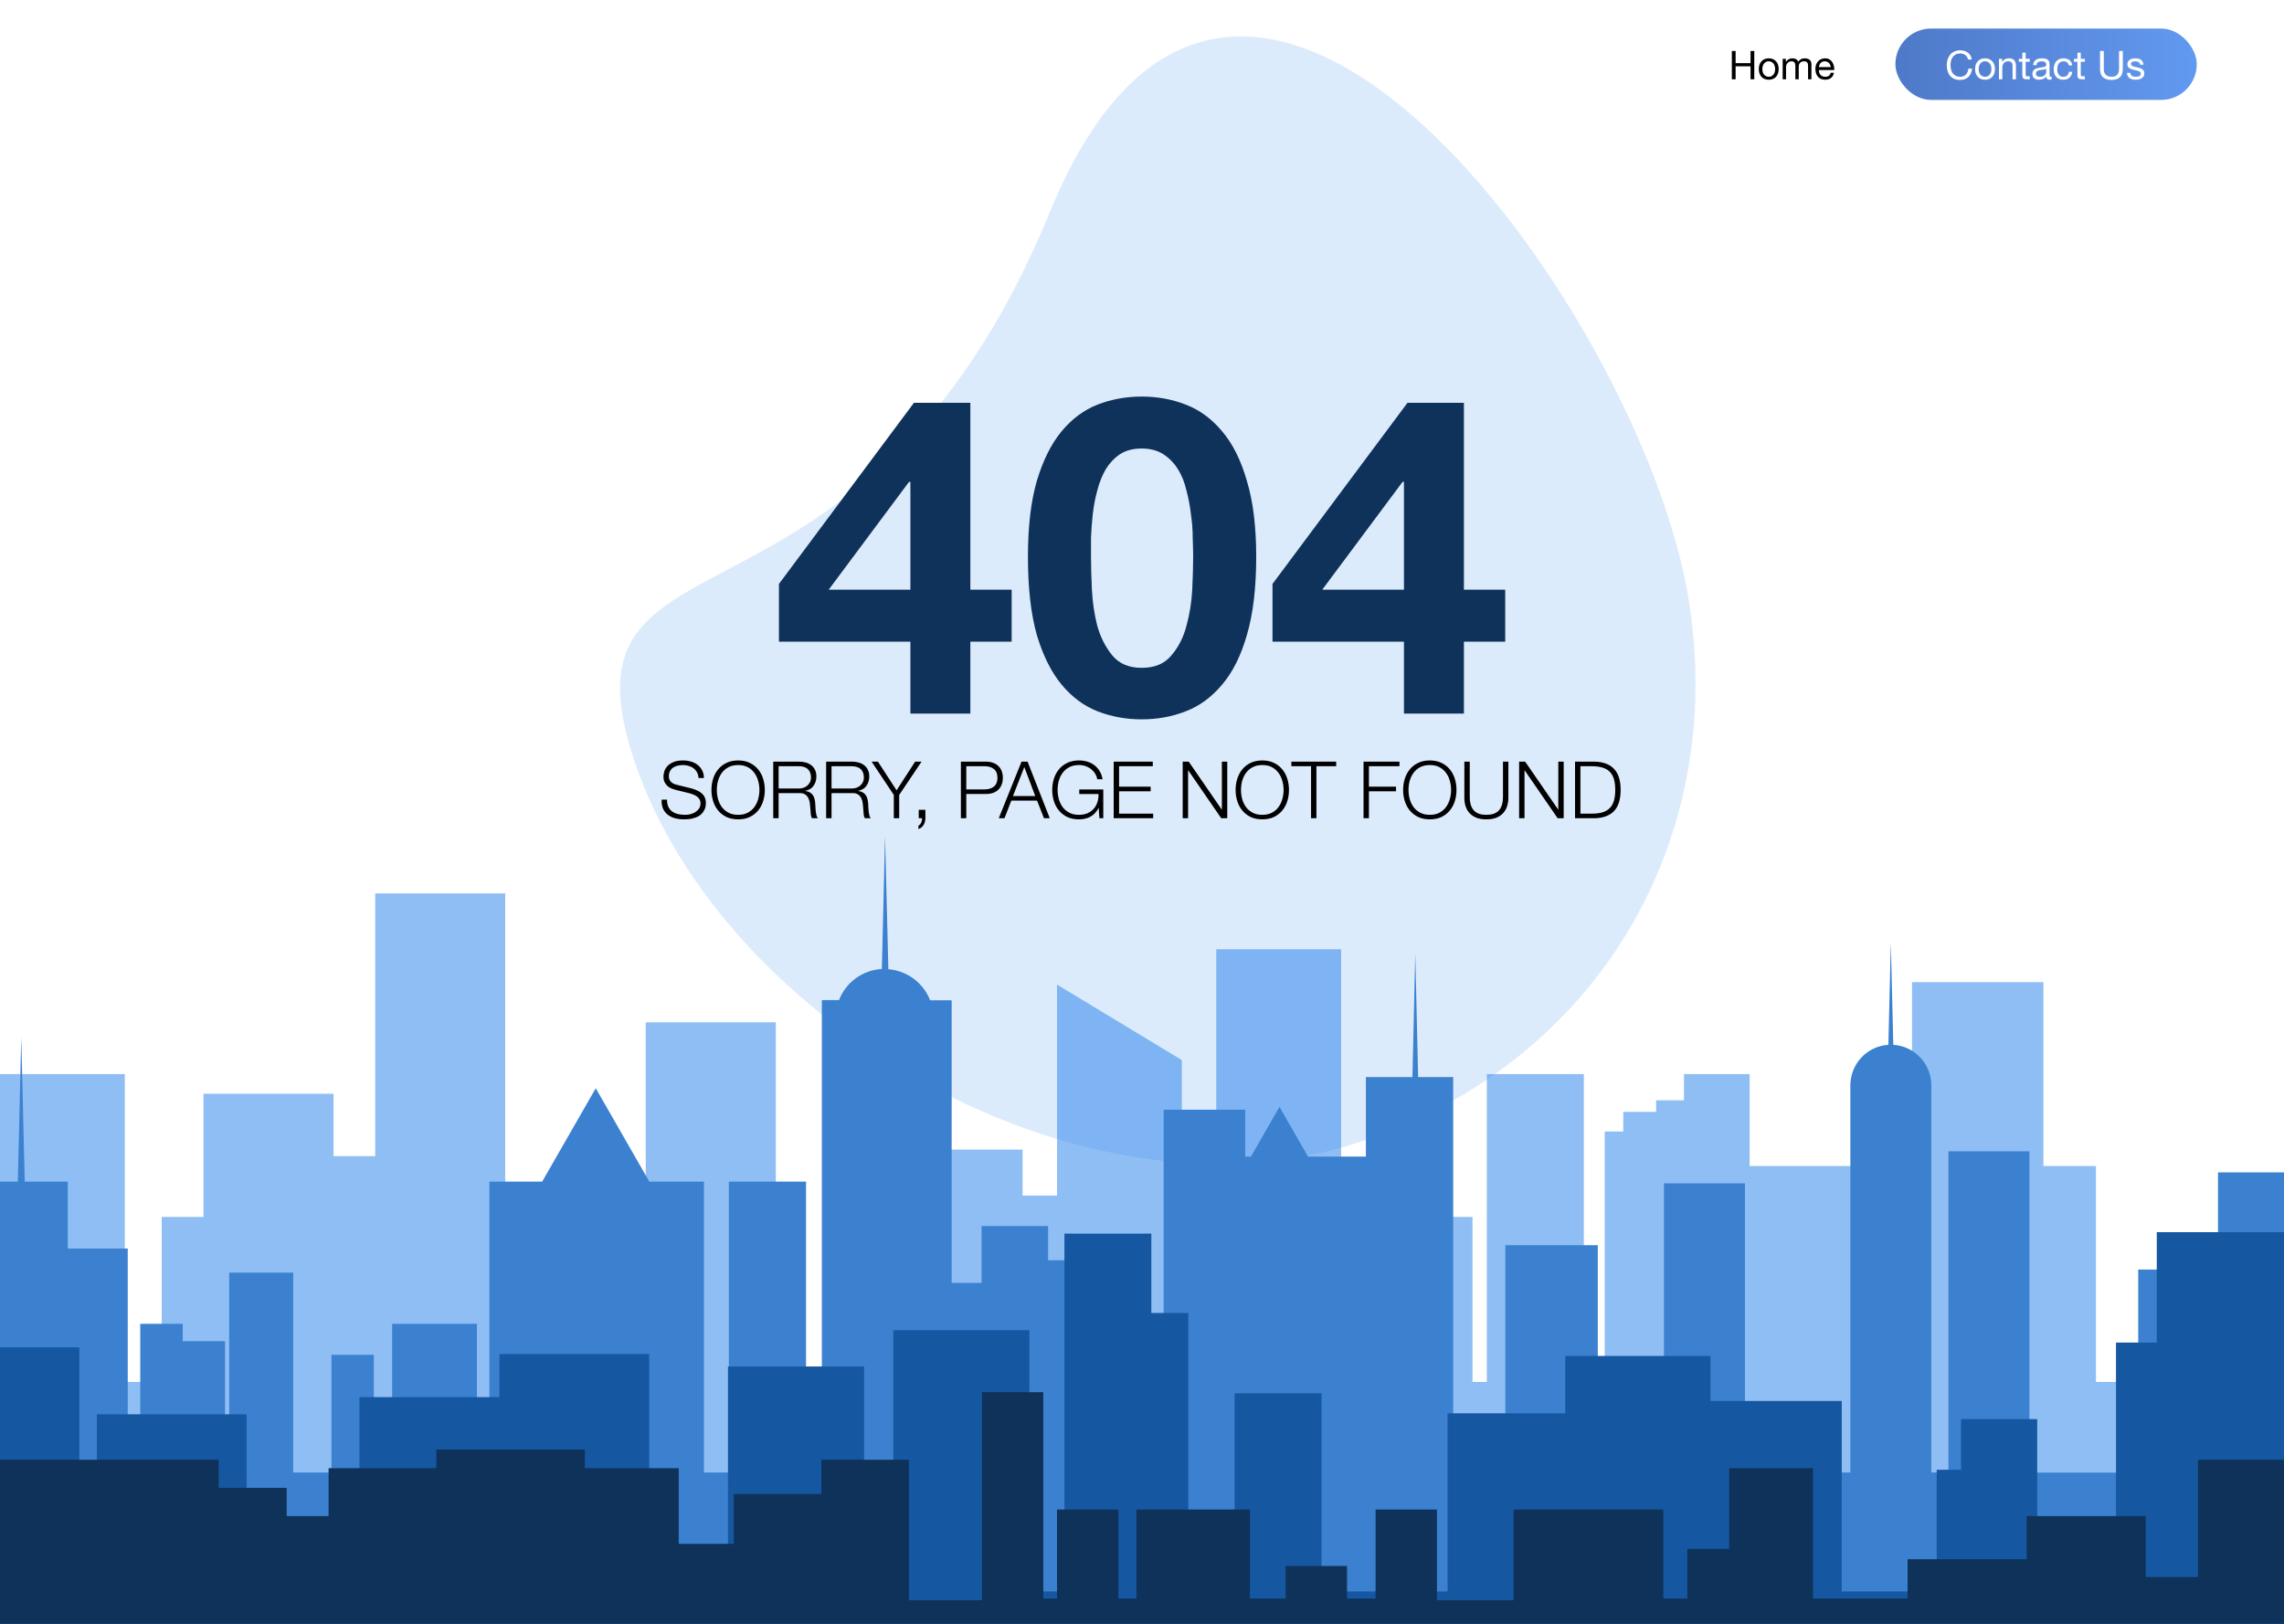 <svg width="1440" height="1024" viewBox="0 0 1440 1024" fill="none" xmlns="http://www.w3.org/2000/svg" preserveAspectRatio="none">
<g clip-path="url(#clip0)">
<rect width="1440" height="1024" fill="white"/>
<path d="M661.989 133.529C781.065 -156.617 1034.46 195.469 1064.41 376.571C1089.99 531.307 1005.67 670.926 856.809 720.303C682.582 778.093 456.581 644.63 400.655 481.919C344.729 319.207 542.912 423.675 661.989 133.529Z" fill="#207FEB" fill-opacity="0.16"/>
<path d="M1321.45 871.481V735.305H1288.31V619.344H1205.46V871.481H1168.42V735.305H1103.11V677.324H1061.68V693.885H1044.14V701.139H1023.43V713.56H1011.73V871.481H998.568V677.324H937.404V871.481H928.386V767.418H849.672V871.481H845.532V598.625H766.818V871.481H745.128V668.522L666.414 620.892V753.954H644.724V724.955H593.316V871.481H489.132V644.707H407.124V871.481H318.546V563.416H236.538V729.095H210.294V689.745H128.286V767.418H101.97V871.481H78.696V677.324H0V1032.98H1440V871.481H1321.45Z" fill="#207FEB" fill-opacity="0.5"/>
<path d="M1398.4 739.301V928.579H1390.64V800.612H1348.09V928.651H1279.51V726.017H1228.45V928.579H1217.65V684.489C1217.66 677.97 1215.19 671.691 1210.73 666.932C1206.28 662.172 1200.18 659.291 1193.67 658.874L1192.12 594.071L1190.57 658.874C1184.07 659.286 1177.96 662.167 1173.51 666.927C1169.05 671.687 1166.58 677.968 1166.6 684.489V928.579H1100.14V746.213H1049.08V928.579H1007.37V785.239H949.086V928.579H916.2V679.215H894.096L892.296 601.217L890.496 679.215H861.156V729.365H824.67L806.67 698.007L788.67 729.401H785.07V699.807H733.662V928.597H723.708V825.813H700.128V794.744H660.798V773.143H618.858V809.018H599.994V630.81H586.422C584.317 625.399 580.73 620.69 576.073 617.223C571.415 613.756 565.876 611.672 560.088 611.208L558 527L555.984 611.046C550.069 611.381 544.375 613.411 539.581 616.893C534.787 620.375 531.096 625.163 528.948 630.684H518.148V928.579H508.194V745.151H459.522V928.579H443.808V745.151H409.374L375.606 686.271L341.82 745.151H308.556V928.579H300.69V834.813H247.23V928.669H235.692V854.344H208.98V928.579H184.86V802.574H144.504V928.579H141.876V845.776H115.2V834.813H88.416V928.669H80.55V787.363H42.75V745.151H15.588L13.41 654.067L11.232 745.151H0V1032.98H1440V739.301H1398.4Z" fill="#3B81D0"/>
<path d="M1359.79 777.031V846.658H1334.07V971.475H1284.41V894.9H1236.37V926.851H1221.03V1003.59H1161.18V883.451H1078.42V855.1H986.832V891.282H912.654V1003.59H833.184V878.627H778.374V1003.59H749.196V827.973H725.886V777.931H671.094V1003.59H649.008V838.827H563.184V1003.59H544.788V861.742H458.964V1003.59H409.302V853.894H314.892V881.039H226.602V1003.59H155.484V891.876H61.074V1003.59H50.022V849.682H0V1032.98H1440V777.031H1359.79Z" fill="#1657A2"/>
<path d="M1385.77 920.551V994.516H1352.83V956.066H1277.77V983.284H1202.69V1008.12H1143.04V925.879H1090.22V976.767H1063.82V1008.12H1048.68V951.926H954.324V1009.1H905.958V951.926H867.276V1008.12H849.258V987.55H810.594V1008.12H788.022V951.926H716.49V1008.12H705.078V951.926H666.414V1008.12H657.756V877.925H619.092V1009.1H573.03V920.551H517.824V942.134H462.636V973.563H427.914V925.879H368.73V914.143H275.112V925.879H207.162V956.066H180.756V938.282H137.898V920.551H0V1032.98H1440V920.551H1385.77Z" fill="#0E3259"/>
<g filter="url(#filter0_d)">
<path d="M573.981 299.84V367.88H522.461L573.141 299.84H573.981ZM573.981 400.64V446H611.781V400.64H637.821V367.88H611.781V250H576.221L491.101 364.24V400.64H573.981ZM687.847 347.16C687.847 343.8 687.847 339.787 687.847 335.12C688.034 330.267 688.407 325.32 688.967 320.28C689.527 315.24 690.46 310.293 691.767 305.44C693.074 300.4 694.847 295.92 697.087 292C699.514 288.08 702.5 284.907 706.047 282.48C709.78 280.053 714.354 278.84 719.767 278.84C725.18 278.84 729.754 280.053 733.487 282.48C737.22 284.907 740.3 288.08 742.727 292C745.154 295.92 746.927 300.4 748.047 305.44C749.354 310.293 750.287 315.24 750.847 320.28C751.594 325.32 751.967 330.267 751.967 335.12C752.154 339.787 752.247 343.8 752.247 347.16C752.247 352.76 752.06 359.573 751.687 367.6C751.314 375.44 750.1 383.093 748.047 390.56C746.18 397.84 743.007 404.093 738.527 409.32C734.234 414.547 727.98 417.16 719.767 417.16C711.74 417.16 705.58 414.547 701.287 409.32C696.994 404.093 693.82 397.84 691.767 390.56C689.9 383.093 688.78 375.44 688.407 367.6C688.034 359.573 687.847 352.76 687.847 347.16ZM648.087 347.16C648.087 366.76 649.954 383.187 653.687 396.44C657.607 409.507 662.834 419.96 669.367 427.8C675.9 435.64 683.46 441.24 692.047 444.6C700.82 447.96 710.06 449.64 719.767 449.64C729.66 449.64 738.9 447.96 747.487 444.6C756.26 441.24 763.914 435.64 770.447 427.8C777.167 419.96 782.394 409.507 786.127 396.44C790.047 383.187 792.007 366.76 792.007 347.16C792.007 328.12 790.047 312.16 786.127 299.28C782.394 286.213 777.167 275.76 770.447 267.92C763.914 260.08 756.26 254.48 747.487 251.12C738.9 247.76 729.66 246.08 719.767 246.08C710.06 246.08 700.82 247.76 692.047 251.12C683.46 254.48 675.9 260.08 669.367 267.92C662.834 275.76 657.607 286.213 653.687 299.28C649.954 312.16 648.087 328.12 648.087 347.16ZM885.153 299.84V367.88H833.633L884.313 299.84H885.153ZM885.153 400.64V446H922.953V400.64H948.993V367.88H922.953V250H887.393L802.273 364.24V400.64H885.153Z" fill="#0E3259"/>
</g>
<path d="M420.55 504.25H417.15C417.05 506.45 417.333 508.333 418 509.9C418.7 511.467 419.683 512.75 420.95 513.75C422.216 514.75 423.75 515.5 425.55 516C427.35 516.467 429.3 516.7 431.4 516.7C433.5 516.7 435.3 516.5 436.8 516.1C438.3 515.733 439.55 515.25 440.55 514.65C441.583 514.017 442.383 513.317 442.95 512.55C443.55 511.783 444 511.033 444.3 510.3C444.633 509.533 444.833 508.817 444.9 508.15C445 507.483 445.05 506.95 445.05 506.55C445.05 505.083 444.8 503.833 444.3 502.8C443.833 501.767 443.166 500.9 442.3 500.2C441.466 499.467 440.483 498.867 439.35 498.4C438.25 497.9 437.066 497.483 435.8 497.15L427.1 495C426.366 494.833 425.666 494.617 425 494.35C424.366 494.083 423.8 493.733 423.3 493.3C422.8 492.867 422.4 492.35 422.1 491.75C421.833 491.117 421.7 490.383 421.7 489.55C421.7 488.217 421.95 487.1 422.45 486.2C422.95 485.3 423.6 484.583 424.4 484.05C425.233 483.483 426.183 483.083 427.25 482.85C428.35 482.583 429.483 482.45 430.65 482.45C431.916 482.45 433.116 482.633 434.25 483C435.416 483.333 436.433 483.85 437.3 484.55C438.2 485.217 438.916 486.067 439.45 487.1C440.016 488.1 440.333 489.283 440.4 490.65H443.8C443.8 488.817 443.433 487.217 442.7 485.85C442 484.45 441.05 483.283 439.85 482.35C438.65 481.417 437.25 480.717 435.65 480.25C434.05 479.783 432.366 479.55 430.6 479.55C428.1 479.55 426.05 479.917 424.45 480.65C422.85 481.35 421.583 482.217 420.65 483.25C419.75 484.283 419.133 485.383 418.8 486.55C418.466 487.717 418.3 488.733 418.3 489.6C418.3 491 418.516 492.183 418.95 493.15C419.416 494.117 420.016 494.933 420.75 495.6C421.483 496.267 422.333 496.8 423.3 497.2C424.3 497.6 425.316 497.933 426.35 498.2L434.3 500.15C435.133 500.35 435.983 500.617 436.85 500.95C437.716 501.25 438.5 501.65 439.2 502.15C439.933 502.65 440.516 503.267 440.95 504C441.416 504.733 441.65 505.6 441.65 506.6C441.65 507.9 441.333 509.017 440.7 509.95C440.066 510.85 439.266 511.6 438.3 512.2C437.366 512.767 436.35 513.183 435.25 513.45C434.15 513.717 433.133 513.85 432.2 513.85C430.566 513.85 429.033 513.7 427.6 513.4C426.166 513.067 424.916 512.533 423.85 511.8C422.816 511.067 422 510.083 421.4 508.85C420.8 507.617 420.516 506.083 420.55 504.25ZM451.944 498.15C451.944 496.183 452.194 494.267 452.694 492.4C453.227 490.533 454.027 488.867 455.094 487.4C456.194 485.9 457.594 484.7 459.294 483.8C460.994 482.9 463.027 482.45 465.394 482.45C467.76 482.45 469.777 482.9 471.444 483.8C473.144 484.7 474.527 485.9 475.594 487.4C476.694 488.867 477.494 490.533 477.994 492.4C478.527 494.267 478.794 496.183 478.794 498.15C478.794 500.083 478.527 502 477.994 503.9C477.494 505.767 476.694 507.45 475.594 508.95C474.527 510.417 473.144 511.6 471.444 512.5C469.777 513.4 467.76 513.85 465.394 513.85C463.027 513.85 460.994 513.4 459.294 512.5C457.594 511.6 456.194 510.417 455.094 508.95C454.027 507.45 453.227 505.767 452.694 503.9C452.194 502 451.944 500.083 451.944 498.15ZM448.544 498.15C448.544 500.617 448.894 502.967 449.594 505.2C450.294 507.433 451.344 509.4 452.744 511.1C454.144 512.8 455.894 514.167 457.994 515.2C460.127 516.2 462.594 516.7 465.394 516.7C468.194 516.7 470.644 516.2 472.744 515.2C474.844 514.167 476.594 512.8 477.994 511.1C479.394 509.4 480.444 507.433 481.144 505.2C481.844 502.967 482.194 500.617 482.194 498.15C482.194 495.683 481.844 493.333 481.144 491.1C480.444 488.867 479.394 486.9 477.994 485.2C476.594 483.467 474.844 482.1 472.744 481.1C470.644 480.067 468.194 479.55 465.394 479.55C462.594 479.55 460.127 480.067 457.994 481.1C455.894 482.1 454.144 483.467 452.744 485.2C451.344 486.9 450.294 488.867 449.594 491.1C448.894 493.333 448.544 495.683 448.544 498.15ZM490.904 497.25V483.2H503.604C506.204 483.2 508.138 483.833 509.404 485.1C510.671 486.367 511.304 488.1 511.304 490.3C511.304 491.4 511.088 492.383 510.654 493.25C510.254 494.083 509.704 494.8 509.004 495.4C508.304 496 507.488 496.467 506.554 496.8C505.621 497.1 504.638 497.25 503.604 497.25H490.904ZM487.504 480.3V516H490.904V500.15H503.804C505.404 500.083 506.654 500.35 507.554 500.95C508.488 501.55 509.188 502.35 509.654 503.35C510.154 504.317 510.471 505.433 510.604 506.7C510.771 507.933 510.888 509.183 510.954 510.45C510.988 510.817 511.021 511.25 511.054 511.75C511.088 512.25 511.121 512.767 511.154 513.3C511.221 513.8 511.304 514.3 511.404 514.8C511.538 515.267 511.704 515.667 511.904 516H515.654C515.288 515.567 514.988 514.967 514.754 514.2C514.554 513.4 514.404 512.567 514.304 511.7C514.204 510.8 514.138 509.917 514.104 509.05C514.071 508.183 514.038 507.45 514.004 506.85C513.938 505.783 513.788 504.8 513.554 503.9C513.354 502.967 513.004 502.15 512.504 501.45C512.038 500.75 511.421 500.183 510.654 499.75C509.888 499.283 508.921 498.967 507.754 498.8V498.7C510.054 498.233 511.788 497.167 512.954 495.5C514.121 493.833 514.704 491.867 514.704 489.6C514.704 488 514.404 486.617 513.804 485.45C513.238 484.25 512.454 483.283 511.454 482.55C510.488 481.783 509.338 481.217 508.004 480.85C506.704 480.483 505.321 480.3 503.854 480.3H487.504ZM524.254 497.25V483.2H536.954C539.554 483.2 541.487 483.833 542.754 485.1C544.021 486.367 544.654 488.1 544.654 490.3C544.654 491.4 544.437 492.383 544.004 493.25C543.604 494.083 543.054 494.8 542.354 495.4C541.654 496 540.837 496.467 539.904 496.8C538.971 497.1 537.987 497.25 536.954 497.25H524.254ZM520.854 480.3V516H524.254V500.15H537.154C538.754 500.083 540.004 500.35 540.904 500.95C541.837 501.55 542.537 502.35 543.004 503.35C543.504 504.317 543.821 505.433 543.954 506.7C544.121 507.933 544.237 509.183 544.304 510.45C544.337 510.817 544.371 511.25 544.404 511.75C544.437 512.25 544.471 512.767 544.504 513.3C544.571 513.8 544.654 514.3 544.754 514.8C544.887 515.267 545.054 515.667 545.254 516H549.004C548.637 515.567 548.337 514.967 548.104 514.2C547.904 513.4 547.754 512.567 547.654 511.7C547.554 510.8 547.487 509.917 547.454 509.05C547.421 508.183 547.387 507.45 547.354 506.85C547.287 505.783 547.137 504.8 546.904 503.9C546.704 502.967 546.354 502.15 545.854 501.45C545.387 500.75 544.771 500.183 544.004 499.75C543.237 499.283 542.271 498.967 541.104 498.8V498.7C543.404 498.233 545.137 497.167 546.304 495.5C547.471 493.833 548.054 491.867 548.054 489.6C548.054 488 547.754 486.617 547.154 485.45C546.587 484.25 545.804 483.283 544.804 482.55C543.837 481.783 542.687 481.217 541.354 480.85C540.054 480.483 538.671 480.3 537.204 480.3H520.854ZM563.519 501.3V516H566.919V501.3L581.019 480.3H576.969L565.269 498.4L553.519 480.3H549.519L563.519 501.3ZM583.433 510.7H579.233V516H581.333C581.366 516.367 581.333 516.783 581.233 517.25C581.166 517.75 581.033 518.217 580.833 518.65C580.633 519.117 580.383 519.533 580.083 519.9C579.783 520.267 579.433 520.517 579.033 520.65V522.8C579.766 522.6 580.399 522.267 580.933 521.8C581.499 521.333 581.966 520.783 582.333 520.15C582.699 519.55 582.966 518.883 583.133 518.15C583.333 517.45 583.433 516.733 583.433 516V510.7ZM609.215 497.8V483.2H620.915C623.282 483.2 625.198 483.8 626.665 485C628.132 486.2 628.865 488.033 628.865 490.5C628.865 492.967 628.132 494.8 626.665 496C625.198 497.2 623.282 497.8 620.915 497.8H609.215ZM605.815 480.3V516H609.215V500.7H621.665C623.265 500.7 624.715 500.483 626.015 500.05C627.315 499.583 628.432 498.917 629.365 498.05C630.298 497.15 631.015 496.067 631.515 494.8C632.015 493.533 632.265 492.1 632.265 490.5C632.265 488.9 632.015 487.467 631.515 486.2C631.015 484.933 630.298 483.867 629.365 483C628.432 482.1 627.315 481.433 626.015 481C624.715 480.533 623.265 480.3 621.665 480.3H605.815ZM638.648 502L645.798 483.7L652.698 502H638.648ZM644.048 480.3L629.698 516H633.298L637.598 504.9H653.848L658.198 516H661.848L647.848 480.3H644.048ZM695.592 516V497.85H680.442V500.75H692.592C692.626 502.65 692.376 504.4 691.842 506C691.309 507.6 690.509 508.983 689.442 510.15C688.376 511.317 687.059 512.233 685.492 512.9C683.959 513.533 682.209 513.85 680.242 513.85C677.876 513.85 675.842 513.4 674.142 512.5C672.442 511.6 671.042 510.417 669.942 508.95C668.876 507.45 668.076 505.767 667.542 503.9C667.042 502 666.792 500.083 666.792 498.15C666.792 496.183 667.042 494.267 667.542 492.4C668.076 490.533 668.876 488.867 669.942 487.4C671.042 485.9 672.442 484.7 674.142 483.8C675.842 482.9 677.876 482.45 680.242 482.45C681.942 482.45 683.476 482.733 684.842 483.3C686.209 483.833 687.376 484.533 688.342 485.4C689.342 486.267 690.126 487.233 690.692 488.3C691.292 489.333 691.642 490.367 691.742 491.4H695.142C694.809 489.433 694.192 487.717 693.292 486.25C692.392 484.783 691.292 483.55 689.992 482.55C688.692 481.55 687.209 480.8 685.542 480.3C683.876 479.8 682.109 479.55 680.242 479.55C677.442 479.55 674.976 480.067 672.842 481.1C670.742 482.1 668.992 483.467 667.592 485.2C666.192 486.9 665.142 488.867 664.442 491.1C663.742 493.333 663.392 495.683 663.392 498.15C663.392 500.617 663.742 502.967 664.442 505.2C665.142 507.433 666.192 509.4 667.592 511.1C668.992 512.8 670.742 514.167 672.842 515.2C674.976 516.2 677.442 516.7 680.242 516.7C681.542 516.7 682.792 516.567 683.992 516.3C685.226 516.033 686.376 515.617 687.442 515.05C688.509 514.45 689.476 513.7 690.342 512.8C691.242 511.867 691.992 510.767 692.592 509.5H692.692L693.142 516H695.592ZM702.153 480.3V516H727.053V513.1H705.553V499H725.453V496.1H705.553V483.2H726.803V480.3H702.153ZM745.657 480.3V516H749.057V485.8H749.157L769.957 516H773.757V480.3H770.357V510.5H770.257L749.457 480.3H745.657ZM782.413 498.15C782.413 496.183 782.663 494.267 783.163 492.4C783.696 490.533 784.496 488.867 785.563 487.4C786.663 485.9 788.063 484.7 789.763 483.8C791.463 482.9 793.496 482.45 795.863 482.45C798.229 482.45 800.246 482.9 801.913 483.8C803.613 484.7 804.996 485.9 806.063 487.4C807.163 488.867 807.963 490.533 808.463 492.4C808.996 494.267 809.263 496.183 809.263 498.15C809.263 500.083 808.996 502 808.463 503.9C807.963 505.767 807.163 507.45 806.063 508.95C804.996 510.417 803.613 511.6 801.913 512.5C800.246 513.4 798.229 513.85 795.863 513.85C793.496 513.85 791.463 513.4 789.763 512.5C788.063 511.6 786.663 510.417 785.563 508.95C784.496 507.45 783.696 505.767 783.163 503.9C782.663 502 782.413 500.083 782.413 498.15ZM779.013 498.15C779.013 500.617 779.363 502.967 780.063 505.2C780.763 507.433 781.813 509.4 783.213 511.1C784.613 512.8 786.363 514.167 788.463 515.2C790.596 516.2 793.063 516.7 795.863 516.7C798.663 516.7 801.113 516.2 803.213 515.2C805.313 514.167 807.063 512.8 808.463 511.1C809.863 509.4 810.913 507.433 811.613 505.2C812.313 502.967 812.663 500.617 812.663 498.15C812.663 495.683 812.313 493.333 811.613 491.1C810.913 488.867 809.863 486.9 808.463 485.2C807.063 483.467 805.313 482.1 803.213 481.1C801.113 480.067 798.663 479.55 795.863 479.55C793.063 479.55 790.596 480.067 788.463 481.1C786.363 482.1 784.613 483.467 783.213 485.2C781.813 486.9 780.763 488.867 780.063 491.1C779.363 493.333 779.013 495.683 779.013 498.15ZM814.173 480.3V483.2H826.573V516H829.973V483.2H842.423V480.3H814.173ZM859.672 480.3V516H863.072V499H880.172V496.1H863.072V483.2H882.322V480.3H859.672ZM888.028 498.15C888.028 496.183 888.278 494.267 888.778 492.4C889.311 490.533 890.111 488.867 891.178 487.4C892.278 485.9 893.678 484.7 895.378 483.8C897.078 482.9 899.111 482.45 901.478 482.45C903.844 482.45 905.861 482.9 907.528 483.8C909.228 484.7 910.611 485.9 911.678 487.4C912.778 488.867 913.578 490.533 914.078 492.4C914.611 494.267 914.878 496.183 914.878 498.15C914.878 500.083 914.611 502 914.078 503.9C913.578 505.767 912.778 507.45 911.678 508.95C910.611 510.417 909.228 511.6 907.528 512.5C905.861 513.4 903.844 513.85 901.478 513.85C899.111 513.85 897.078 513.4 895.378 512.5C893.678 511.6 892.278 510.417 891.178 508.95C890.111 507.45 889.311 505.767 888.778 503.9C888.278 502 888.028 500.083 888.028 498.15ZM884.628 498.15C884.628 500.617 884.978 502.967 885.678 505.2C886.378 507.433 887.428 509.4 888.828 511.1C890.228 512.8 891.978 514.167 894.078 515.2C896.211 516.2 898.678 516.7 901.478 516.7C904.278 516.7 906.728 516.2 908.828 515.2C910.928 514.167 912.678 512.8 914.078 511.1C915.478 509.4 916.528 507.433 917.228 505.2C917.928 502.967 918.278 500.617 918.278 498.15C918.278 495.683 917.928 493.333 917.228 491.1C916.528 488.867 915.478 486.9 914.078 485.2C912.678 483.467 910.928 482.1 908.828 481.1C906.728 480.067 904.278 479.55 901.478 479.55C898.678 479.55 896.211 480.067 894.078 481.1C891.978 482.1 890.228 483.467 888.828 485.2C887.428 486.9 886.378 488.867 885.678 491.1C884.978 493.333 884.628 495.683 884.628 498.15ZM923.238 480.3V503.15C923.238 504.983 923.488 506.733 923.988 508.4C924.522 510.033 925.338 511.467 926.438 512.7C927.572 513.933 929.005 514.917 930.738 515.65C932.505 516.35 934.622 516.7 937.088 516.7C939.588 516.7 941.705 516.35 943.438 515.65C945.205 514.917 946.638 513.933 947.738 512.7C948.872 511.467 949.688 510.033 950.188 508.4C950.722 506.733 950.988 504.983 950.988 503.15V480.3H947.588V502.4C947.588 504.467 947.355 506.233 946.888 507.7C946.422 509.133 945.738 510.317 944.838 511.25C943.938 512.15 942.838 512.817 941.538 513.25C940.238 513.65 938.755 513.85 937.088 513.85C935.455 513.85 933.988 513.65 932.688 513.25C931.388 512.817 930.288 512.15 929.388 511.25C928.488 510.317 927.805 509.133 927.338 507.7C926.872 506.233 926.638 504.467 926.638 502.4V480.3H923.238ZM957.767 480.3V516H961.167V485.8H961.267L982.067 516H985.867V480.3H982.467V510.5H982.367L961.567 480.3H957.767ZM993.022 480.3V516H1005.37C1010.81 515.867 1014.89 514.35 1017.62 511.45C1020.39 508.517 1021.77 504.083 1021.77 498.15C1021.77 492.217 1020.39 487.8 1017.62 484.9C1014.89 481.967 1010.81 480.433 1005.37 480.3H993.022ZM996.422 513.1V483.2H1003.67C1006.24 483.2 1008.44 483.483 1010.27 484.05C1012.14 484.583 1013.67 485.45 1014.87 486.65C1016.07 487.85 1016.96 489.4 1017.52 491.3C1018.09 493.2 1018.37 495.483 1018.37 498.15C1018.37 500.817 1018.09 503.1 1017.52 505C1016.96 506.9 1016.07 508.45 1014.87 509.65C1013.67 510.85 1012.14 511.733 1010.27 512.3C1008.44 512.833 1006.24 513.1 1003.67 513.1H996.422Z" fill="black"/>
<path d="M1091.88 32.15V50H1094.26V41.825H1103.66V50H1106.03V32.15H1103.66V39.825H1094.26V32.15H1091.88ZM1111.12 43.55C1111.12 42.767 1111.22 42.075 1111.42 41.475C1111.64 40.858 1111.93 40.342 1112.3 39.925C1112.66 39.508 1113.09 39.192 1113.57 38.975C1114.07 38.758 1114.6 38.65 1115.15 38.65C1115.7 38.65 1116.21 38.758 1116.7 38.975C1117.2 39.192 1117.63 39.508 1118 39.925C1118.36 40.342 1118.65 40.858 1118.85 41.475C1119.06 42.075 1119.17 42.767 1119.17 43.55C1119.17 44.333 1119.06 45.033 1118.85 45.65C1118.65 46.25 1118.36 46.758 1118 47.175C1117.63 47.575 1117.2 47.883 1116.7 48.1C1116.21 48.317 1115.7 48.425 1115.15 48.425C1114.6 48.425 1114.07 48.317 1113.57 48.1C1113.09 47.883 1112.66 47.575 1112.3 47.175C1111.93 46.758 1111.64 46.25 1111.42 45.65C1111.22 45.033 1111.12 44.333 1111.12 43.55ZM1108.87 43.55C1108.87 44.5 1109.01 45.383 1109.27 46.2C1109.54 47.017 1109.94 47.733 1110.47 48.35C1111.01 48.95 1111.66 49.425 1112.45 49.775C1113.23 50.108 1114.13 50.275 1115.15 50.275C1116.18 50.275 1117.08 50.108 1117.85 49.775C1118.63 49.425 1119.29 48.95 1119.82 48.35C1120.36 47.733 1120.76 47.017 1121.02 46.2C1121.29 45.383 1121.42 44.5 1121.42 43.55C1121.42 42.6 1121.29 41.717 1121.02 40.9C1120.76 40.067 1120.36 39.35 1119.82 38.75C1119.29 38.133 1118.63 37.65 1117.85 37.3C1117.08 36.95 1116.18 36.775 1115.15 36.775C1114.13 36.775 1113.23 36.95 1112.45 37.3C1111.66 37.65 1111.01 38.133 1110.47 38.75C1109.94 39.35 1109.54 40.067 1109.27 40.9C1109.01 41.717 1108.87 42.6 1108.87 43.55ZM1123.93 37.075V50H1126.05V41.95C1126.05 41.7 1126.11 41.392 1126.23 41.025C1126.36 40.642 1126.56 40.275 1126.83 39.925C1127.11 39.575 1127.47 39.275 1127.9 39.025C1128.35 38.775 1128.89 38.65 1129.5 38.65C1129.99 38.65 1130.38 38.725 1130.68 38.875C1130.99 39.008 1131.24 39.208 1131.43 39.475C1131.61 39.725 1131.74 40.025 1131.8 40.375C1131.89 40.725 1131.93 41.108 1131.93 41.525V50H1134.05V41.95C1134.05 40.95 1134.35 40.15 1134.95 39.55C1135.55 38.95 1136.38 38.65 1137.43 38.65C1137.94 38.65 1138.36 38.725 1138.68 38.875C1139.01 39.025 1139.27 39.233 1139.45 39.5C1139.64 39.75 1139.76 40.05 1139.83 40.4C1139.89 40.75 1139.93 41.125 1139.93 41.525V50H1142.05V40.525C1142.05 39.858 1141.94 39.292 1141.73 38.825C1141.53 38.342 1141.24 37.95 1140.85 37.65C1140.49 37.35 1140.04 37.133 1139.5 37C1138.99 36.85 1138.4 36.775 1137.75 36.775C1136.9 36.775 1136.12 36.967 1135.4 37.35C1134.7 37.733 1134.14 38.275 1133.7 38.975C1133.44 38.175 1132.98 37.608 1132.33 37.275C1131.68 36.942 1130.95 36.775 1130.15 36.775C1128.34 36.775 1126.94 37.508 1125.98 38.975H1125.93V37.075H1123.93ZM1154.22 42.3H1146.79C1146.82 41.8 1146.93 41.333 1147.12 40.9C1147.3 40.45 1147.55 40.058 1147.87 39.725C1148.18 39.392 1148.56 39.133 1148.99 38.95C1149.44 38.75 1149.94 38.65 1150.49 38.65C1151.02 38.65 1151.51 38.75 1151.94 38.95C1152.39 39.133 1152.77 39.392 1153.09 39.725C1153.42 40.042 1153.68 40.425 1153.87 40.875C1154.07 41.325 1154.18 41.8 1154.22 42.3ZM1156.27 45.9H1154.17C1153.98 46.75 1153.6 47.383 1153.02 47.8C1152.45 48.217 1151.72 48.425 1150.82 48.425C1150.12 48.425 1149.51 48.308 1148.99 48.075C1148.47 47.842 1148.05 47.533 1147.72 47.15C1147.38 46.75 1147.14 46.3 1146.99 45.8C1146.84 45.283 1146.77 44.742 1146.79 44.175H1156.47C1156.5 43.392 1156.42 42.567 1156.24 41.7C1156.07 40.833 1155.76 40.033 1155.29 39.3C1154.84 38.567 1154.23 37.967 1153.47 37.5C1152.72 37.017 1151.77 36.775 1150.62 36.775C1149.73 36.775 1148.92 36.942 1148.17 37.275C1147.43 37.608 1146.79 38.075 1146.24 38.675C1145.71 39.275 1145.29 39.983 1144.99 40.8C1144.69 41.617 1144.54 42.517 1144.54 43.5C1144.57 44.483 1144.72 45.392 1144.97 46.225C1145.23 47.058 1145.62 47.775 1146.14 48.375C1146.66 48.975 1147.29 49.442 1148.04 49.775C1148.81 50.108 1149.71 50.275 1150.74 50.275C1152.21 50.275 1153.42 49.908 1154.39 49.175C1155.36 48.442 1155.98 47.35 1156.27 45.9Z" fill="black"/>
<rect x="1195" y="18" width="190" height="45" rx="22.5" fill="url(#paint0_linear)"/>
<path d="M1240.79 37.525H1243.17C1243.03 36.575 1242.75 35.742 1242.32 35.025C1241.88 34.292 1241.34 33.683 1240.69 33.2C1240.04 32.717 1239.3 32.35 1238.47 32.1C1237.63 31.85 1236.75 31.725 1235.82 31.725C1234.45 31.725 1233.23 31.975 1232.17 32.475C1231.12 32.958 1230.23 33.625 1229.52 34.475C1228.82 35.325 1228.28 36.325 1227.92 37.475C1227.55 38.608 1227.37 39.825 1227.37 41.125C1227.37 42.425 1227.53 43.642 1227.87 44.775C1228.22 45.908 1228.73 46.892 1229.42 47.725C1230.1 48.558 1230.96 49.217 1231.99 49.7C1233.03 50.167 1234.23 50.4 1235.62 50.4C1237.9 50.4 1239.7 49.775 1241.02 48.525C1242.33 47.275 1243.11 45.525 1243.34 43.275H1240.97C1240.92 44.008 1240.77 44.692 1240.52 45.325C1240.27 45.958 1239.92 46.508 1239.47 46.975C1239.03 47.425 1238.51 47.783 1237.89 48.05C1237.29 48.3 1236.6 48.425 1235.82 48.425C1234.75 48.425 1233.83 48.225 1233.07 47.825C1232.3 47.425 1231.67 46.892 1231.17 46.225C1230.68 45.542 1230.33 44.75 1230.09 43.85C1229.86 42.933 1229.74 41.967 1229.74 40.95C1229.74 40.017 1229.86 39.117 1230.09 38.25C1230.33 37.383 1230.68 36.617 1231.17 35.95C1231.67 35.267 1232.29 34.725 1233.04 34.325C1233.81 33.925 1234.73 33.725 1235.79 33.725C1237.04 33.725 1238.12 34.042 1239.02 34.675C1239.93 35.308 1240.53 36.258 1240.79 37.525ZM1247.48 43.55C1247.48 42.767 1247.58 42.075 1247.78 41.475C1248 40.858 1248.29 40.342 1248.66 39.925C1249.03 39.508 1249.45 39.192 1249.93 38.975C1250.43 38.758 1250.96 38.65 1251.51 38.65C1252.06 38.65 1252.58 38.758 1253.06 38.975C1253.56 39.192 1253.99 39.508 1254.36 39.925C1254.73 40.342 1255.01 40.858 1255.21 41.475C1255.43 42.075 1255.53 42.767 1255.53 43.55C1255.53 44.333 1255.43 45.033 1255.21 45.65C1255.01 46.25 1254.73 46.758 1254.36 47.175C1253.99 47.575 1253.56 47.883 1253.06 48.1C1252.58 48.317 1252.06 48.425 1251.51 48.425C1250.96 48.425 1250.43 48.317 1249.93 48.1C1249.45 47.883 1249.03 47.575 1248.66 47.175C1248.29 46.758 1248 46.25 1247.78 45.65C1247.58 45.033 1247.48 44.333 1247.48 43.55ZM1245.23 43.55C1245.23 44.5 1245.37 45.383 1245.63 46.2C1245.9 47.017 1246.3 47.733 1246.83 48.35C1247.37 48.95 1248.03 49.425 1248.81 49.775C1249.59 50.108 1250.49 50.275 1251.51 50.275C1252.54 50.275 1253.44 50.108 1254.21 49.775C1254.99 49.425 1255.65 48.95 1256.18 48.35C1256.72 47.733 1257.12 47.017 1257.38 46.2C1257.65 45.383 1257.78 44.5 1257.78 43.55C1257.78 42.6 1257.65 41.717 1257.38 40.9C1257.12 40.067 1256.72 39.35 1256.18 38.75C1255.65 38.133 1254.99 37.65 1254.21 37.3C1253.44 36.95 1252.54 36.775 1251.51 36.775C1250.49 36.775 1249.59 36.95 1248.81 37.3C1248.03 37.65 1247.37 38.133 1246.83 38.75C1246.3 39.35 1245.9 40.067 1245.63 40.9C1245.37 41.717 1245.23 42.6 1245.23 43.55ZM1260.29 37.075V50H1262.41V42.7C1262.41 42.117 1262.49 41.583 1262.64 41.1C1262.81 40.6 1263.05 40.167 1263.36 39.8C1263.68 39.433 1264.07 39.15 1264.54 38.95C1265.02 38.75 1265.59 38.65 1266.24 38.65C1267.06 38.65 1267.7 38.883 1268.16 39.35C1268.63 39.817 1268.86 40.45 1268.86 41.25V50H1270.99V41.5C1270.99 40.8 1270.91 40.167 1270.76 39.6C1270.63 39.017 1270.39 38.517 1270.04 38.1C1269.69 37.683 1269.23 37.358 1268.66 37.125C1268.1 36.892 1267.39 36.775 1266.54 36.775C1264.62 36.775 1263.22 37.558 1262.34 39.125H1262.29V37.075H1260.29ZM1277.13 37.075V33.2H1275.01V37.075H1272.81V38.95H1275.01V47.175C1275.01 47.775 1275.06 48.258 1275.18 48.625C1275.3 48.992 1275.47 49.275 1275.71 49.475C1275.96 49.675 1276.27 49.817 1276.66 49.9C1277.06 49.967 1277.53 50 1278.08 50H1279.71V48.125H1278.73C1278.4 48.125 1278.12 48.117 1277.91 48.1C1277.71 48.067 1277.55 48.008 1277.43 47.925C1277.31 47.842 1277.23 47.725 1277.18 47.575C1277.15 47.425 1277.13 47.225 1277.13 46.975V38.95H1279.71V37.075H1277.13ZM1293.52 49.95C1293.15 50.167 1292.64 50.275 1291.99 50.275C1291.44 50.275 1291 50.125 1290.67 49.825C1290.35 49.508 1290.19 49 1290.19 48.3C1289.61 49 1288.93 49.508 1288.14 49.825C1287.38 50.125 1286.54 50.275 1285.64 50.275C1285.06 50.275 1284.5 50.208 1283.97 50.075C1283.45 49.942 1283 49.733 1282.62 49.45C1282.23 49.167 1281.93 48.8 1281.69 48.35C1281.48 47.883 1281.37 47.325 1281.37 46.675C1281.37 45.942 1281.49 45.342 1281.74 44.875C1281.99 44.408 1282.32 44.033 1282.72 43.75C1283.13 43.45 1283.6 43.225 1284.12 43.075C1284.65 42.925 1285.19 42.8 1285.74 42.7C1286.33 42.583 1286.88 42.5 1287.39 42.45C1287.93 42.383 1288.39 42.3 1288.79 42.2C1289.19 42.083 1289.51 41.925 1289.74 41.725C1289.98 41.508 1290.09 41.2 1290.09 40.8C1290.09 40.333 1290 39.958 1289.82 39.675C1289.65 39.392 1289.43 39.175 1289.14 39.025C1288.88 38.875 1288.57 38.775 1288.22 38.725C1287.88 38.675 1287.55 38.65 1287.22 38.65C1286.32 38.65 1285.57 38.825 1284.97 39.175C1284.37 39.508 1284.04 40.15 1283.99 41.1H1281.87C1281.9 40.3 1282.07 39.625 1282.37 39.075C1282.67 38.525 1283.07 38.083 1283.57 37.75C1284.07 37.4 1284.63 37.15 1285.27 37C1285.92 36.85 1286.61 36.775 1287.34 36.775C1287.93 36.775 1288.5 36.817 1289.07 36.9C1289.65 36.983 1290.18 37.158 1290.64 37.425C1291.11 37.675 1291.48 38.033 1291.77 38.5C1292.05 38.967 1292.19 39.575 1292.19 40.325V46.975C1292.19 47.475 1292.22 47.842 1292.27 48.075C1292.33 48.308 1292.53 48.425 1292.87 48.425C1293.05 48.425 1293.27 48.383 1293.52 48.3V49.95ZM1290.07 43.325C1289.8 43.525 1289.45 43.675 1289.02 43.775C1288.58 43.858 1288.13 43.933 1287.64 44C1287.18 44.05 1286.7 44.117 1286.22 44.2C1285.73 44.267 1285.3 44.383 1284.92 44.55C1284.53 44.717 1284.22 44.958 1283.97 45.275C1283.73 45.575 1283.62 45.992 1283.62 46.525C1283.62 46.875 1283.68 47.175 1283.82 47.425C1283.97 47.658 1284.15 47.85 1284.37 48C1284.6 48.15 1284.87 48.258 1285.17 48.325C1285.47 48.392 1285.78 48.425 1286.12 48.425C1286.82 48.425 1287.42 48.333 1287.92 48.15C1288.42 47.95 1288.83 47.708 1289.14 47.425C1289.46 47.125 1289.69 46.808 1289.84 46.475C1289.99 46.125 1290.07 45.8 1290.07 45.5V43.325ZM1304.27 41.225H1306.47C1306.39 40.458 1306.19 39.8 1305.87 39.25C1305.55 38.683 1305.14 38.217 1304.64 37.85C1304.16 37.483 1303.59 37.217 1302.94 37.05C1302.31 36.867 1301.63 36.775 1300.89 36.775C1299.88 36.775 1298.99 36.958 1298.22 37.325C1297.45 37.675 1296.81 38.167 1296.29 38.8C1295.79 39.417 1295.42 40.15 1295.17 41C1294.92 41.833 1294.79 42.733 1294.79 43.7C1294.79 44.667 1294.92 45.558 1295.17 46.375C1295.44 47.175 1295.82 47.867 1296.32 48.45C1296.84 49.033 1297.47 49.483 1298.22 49.8C1298.99 50.117 1299.86 50.275 1300.84 50.275C1302.49 50.275 1303.79 49.842 1304.74 48.975C1305.71 48.108 1306.31 46.875 1306.54 45.275H1304.37C1304.24 46.275 1303.87 47.05 1303.27 47.6C1302.69 48.15 1301.87 48.425 1300.82 48.425C1300.15 48.425 1299.58 48.292 1299.09 48.025C1298.61 47.758 1298.22 47.408 1297.92 46.975C1297.62 46.525 1297.39 46.017 1297.24 45.45C1297.11 44.883 1297.04 44.3 1297.04 43.7C1297.04 43.05 1297.11 42.425 1297.24 41.825C1297.38 41.208 1297.59 40.667 1297.89 40.2C1298.21 39.733 1298.63 39.358 1299.14 39.075C1299.66 38.792 1300.3 38.65 1301.07 38.65C1301.97 38.65 1302.69 38.875 1303.22 39.325C1303.75 39.775 1304.1 40.408 1304.27 41.225ZM1311.87 37.075V33.2H1309.75V37.075H1307.55V38.95H1309.75V47.175C1309.75 47.775 1309.81 48.258 1309.92 48.625C1310.04 48.992 1310.21 49.275 1310.45 49.475C1310.7 49.675 1311.01 49.817 1311.4 49.9C1311.8 49.967 1312.27 50 1312.82 50H1314.45V48.125H1313.47C1313.14 48.125 1312.86 48.117 1312.65 48.1C1312.45 48.067 1312.29 48.008 1312.17 47.925C1312.06 47.842 1311.97 47.725 1311.92 47.575C1311.89 47.425 1311.87 47.225 1311.87 46.975V38.95H1314.45V37.075H1311.87ZM1338.37 43.55V32.15H1335.99V43.55C1335.99 45.15 1335.59 46.367 1334.79 47.2C1334.01 48.017 1332.86 48.425 1331.34 48.425C1329.74 48.425 1328.52 48.017 1327.67 47.2C1326.82 46.367 1326.39 45.15 1326.39 43.55V32.15H1324.02V43.55C1324.02 45.933 1324.66 47.675 1325.94 48.775C1327.24 49.858 1329.04 50.4 1331.34 50.4C1333.59 50.4 1335.32 49.833 1336.54 48.7C1337.76 47.55 1338.37 45.833 1338.37 43.55ZM1343.11 45.925H1340.98C1341.02 46.725 1341.18 47.408 1341.48 47.975C1341.78 48.525 1342.18 48.975 1342.68 49.325C1343.18 49.658 1343.76 49.9 1344.41 50.05C1345.06 50.2 1345.74 50.275 1346.46 50.275C1347.11 50.275 1347.76 50.208 1348.41 50.075C1349.07 49.958 1349.67 49.742 1350.18 49.425C1350.72 49.108 1351.14 48.692 1351.46 48.175C1351.79 47.658 1351.96 47.008 1351.96 46.225C1351.96 45.608 1351.83 45.092 1351.58 44.675C1351.35 44.258 1351.03 43.917 1350.63 43.65C1350.25 43.367 1349.8 43.142 1349.28 42.975C1348.78 42.808 1348.27 42.667 1347.73 42.55C1347.23 42.433 1346.73 42.325 1346.23 42.225C1345.73 42.108 1345.28 41.975 1344.88 41.825C1344.48 41.658 1344.15 41.458 1343.88 41.225C1343.63 40.975 1343.51 40.667 1343.51 40.3C1343.51 39.967 1343.59 39.7 1343.76 39.5C1343.92 39.283 1344.14 39.117 1344.41 39C1344.67 38.867 1344.97 38.775 1345.28 38.725C1345.62 38.675 1345.94 38.65 1346.26 38.65C1346.61 38.65 1346.95 38.692 1347.28 38.775C1347.63 38.842 1347.95 38.958 1348.23 39.125C1348.52 39.292 1348.75 39.517 1348.93 39.8C1349.12 40.067 1349.22 40.408 1349.26 40.825H1351.38C1351.33 40.042 1351.17 39.392 1350.88 38.875C1350.6 38.342 1350.22 37.925 1349.73 37.625C1349.27 37.308 1348.72 37.092 1348.11 36.975C1347.49 36.842 1346.82 36.775 1346.08 36.775C1345.52 36.775 1344.94 36.85 1344.36 37C1343.79 37.133 1343.27 37.35 1342.81 37.65C1342.36 37.933 1341.98 38.308 1341.68 38.775C1341.4 39.242 1341.26 39.8 1341.26 40.45C1341.26 41.283 1341.47 41.933 1341.88 42.4C1342.3 42.867 1342.82 43.233 1343.43 43.5C1344.07 43.75 1344.75 43.95 1345.48 44.1C1346.22 44.233 1346.89 44.392 1347.51 44.575C1348.14 44.742 1348.67 44.967 1349.08 45.25C1349.5 45.533 1349.71 45.95 1349.71 46.5C1349.71 46.9 1349.61 47.233 1349.41 47.5C1349.21 47.75 1348.95 47.942 1348.63 48.075C1348.33 48.208 1348 48.3 1347.63 48.35C1347.27 48.4 1346.92 48.425 1346.58 48.425C1346.15 48.425 1345.72 48.383 1345.31 48.3C1344.91 48.217 1344.54 48.083 1344.21 47.9C1343.89 47.7 1343.63 47.442 1343.43 47.125C1343.23 46.792 1343.12 46.392 1343.11 45.925Z" fill="white"/>
</g>
<defs>
<filter id="filter0_d" x="468.101" y="227.08" width="503.892" height="249.56" filterUnits="userSpaceOnUse" color-interpolation-filters="sRGB">
<feFlood flood-opacity="0" result="BackgroundImageFix"/>
<feColorMatrix in="SourceAlpha" type="matrix" values="0 0 0 0 0 0 0 0 0 0 0 0 0 0 0 0 0 0 127 0"/>
<feOffset dy="4"/>
<feGaussianBlur stdDeviation="11.5"/>
<feColorMatrix type="matrix" values="0 0 0 0 0.055 0 0 0 0 0.196 0 0 0 0 0.349 0 0 0 0.5 0"/>
<feBlend mode="normal" in2="BackgroundImageFix" result="effect1_dropShadow"/>
<feBlend mode="normal" in="SourceGraphic" in2="effect1_dropShadow" result="shape"/>
</filter>
<linearGradient id="paint0_linear" x1="1385" y1="40" x2="1195" y2="40" gradientUnits="userSpaceOnUse">
<stop stop-color="#6299F0"/>
<stop offset="1" stop-color="#4E79C8"/>
</linearGradient>
<clipPath id="clip0">
<rect width="1440" height="1024" fill="white"/>
</clipPath>
</defs>
</svg>
